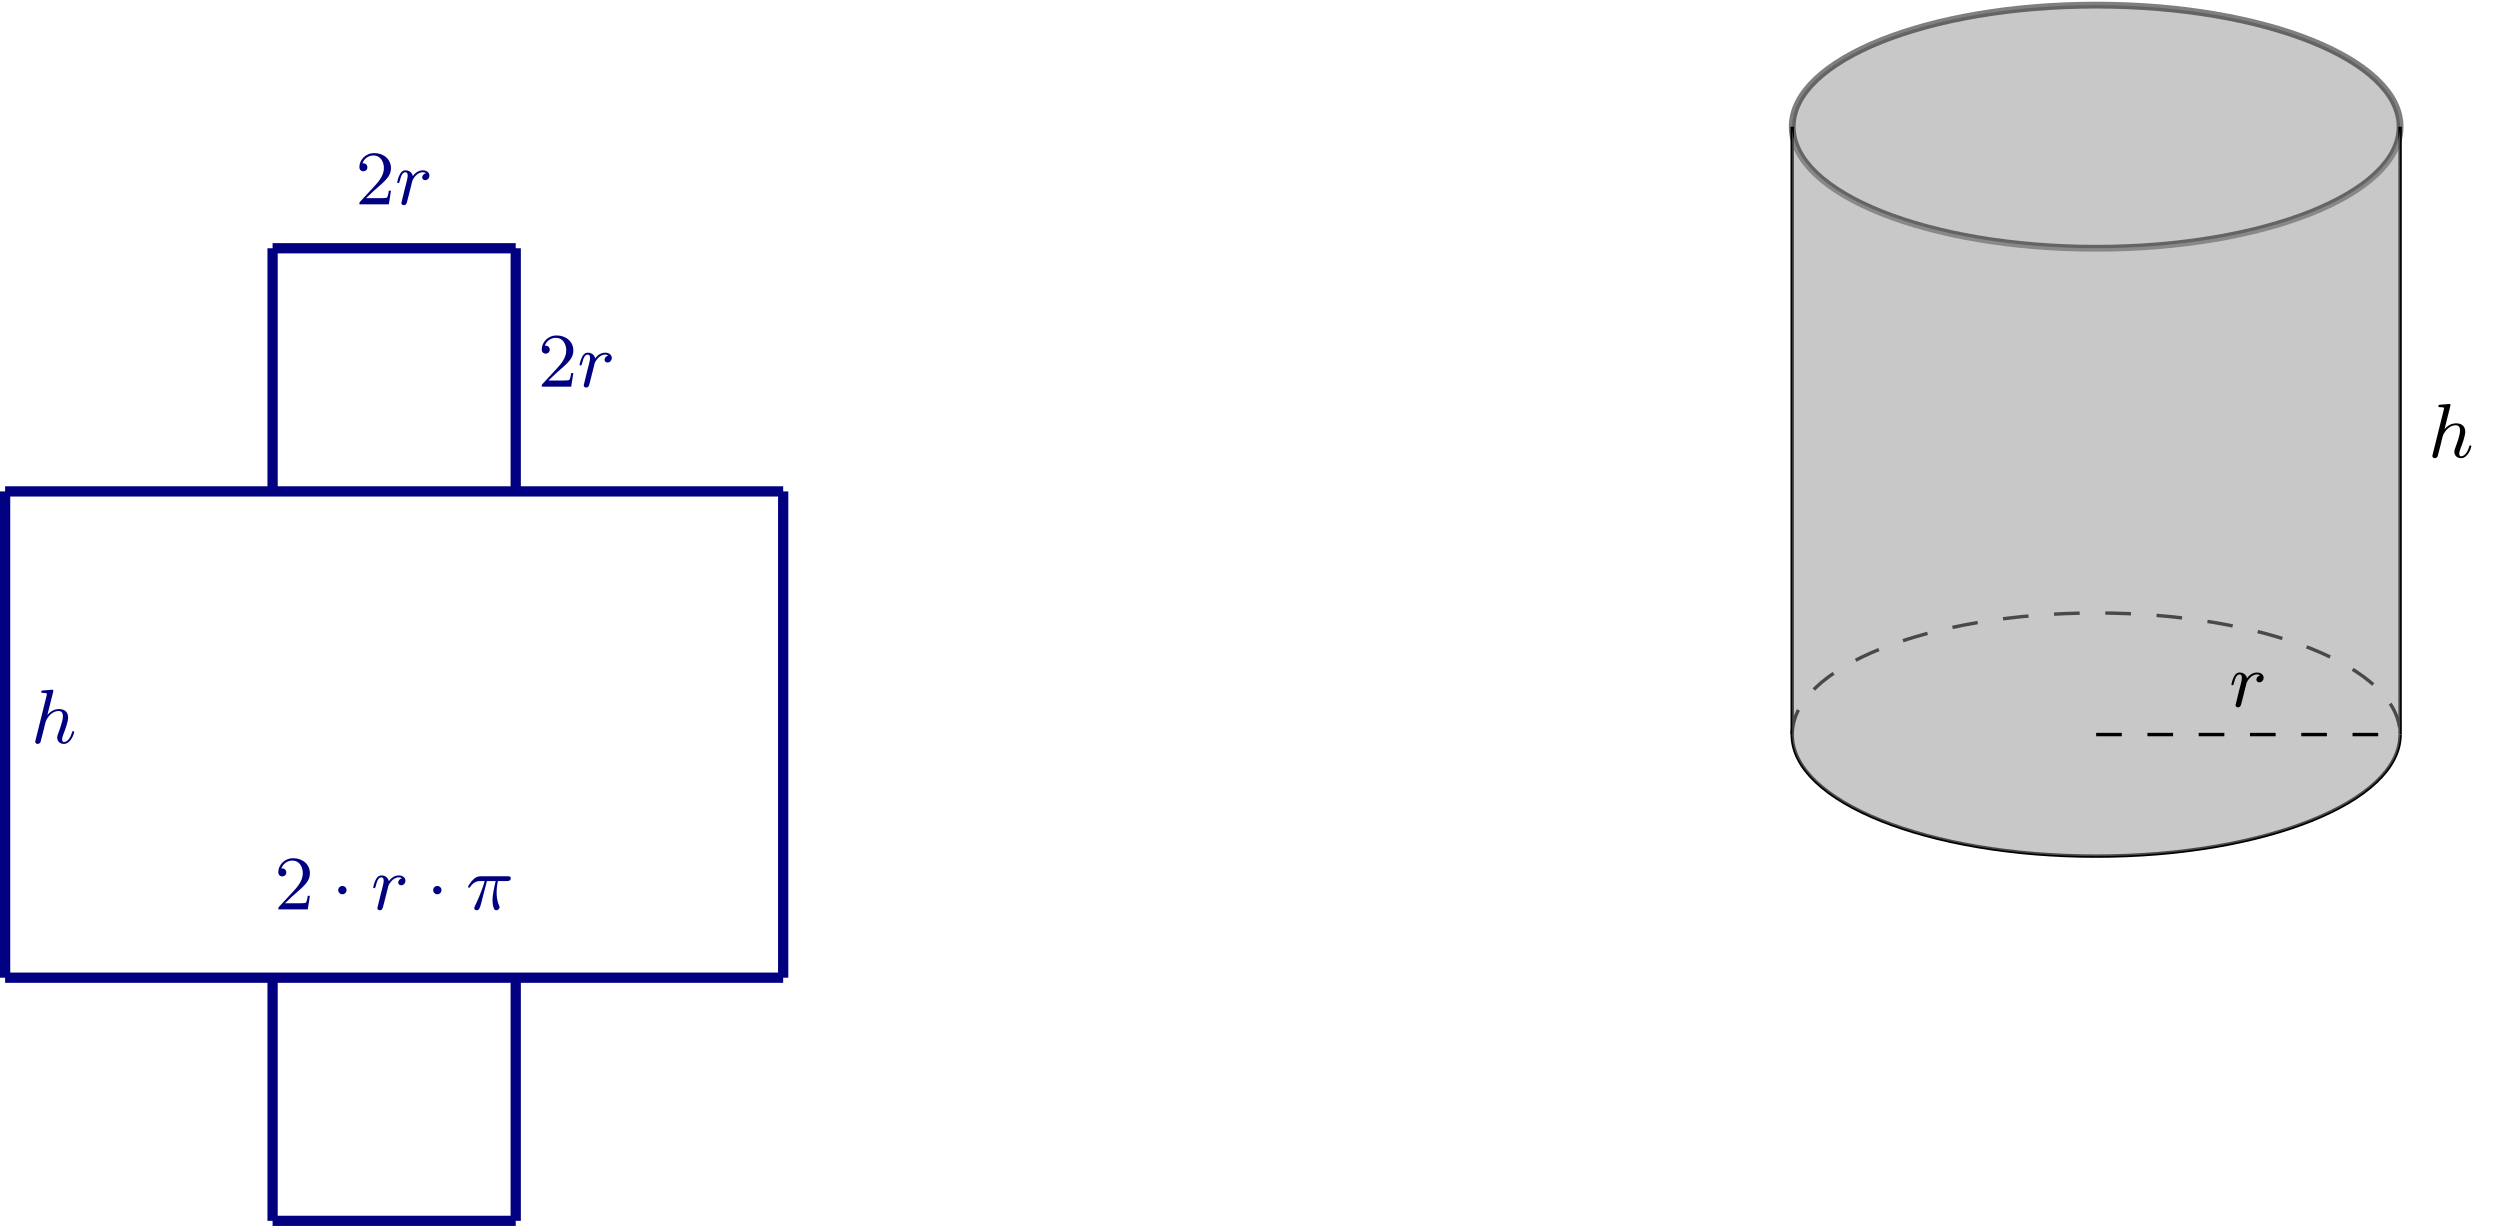 <?xml version="1.0" encoding="UTF-8" standalone="no"?>
<!DOCTYPE svg PUBLIC "-//W3C//DTD SVG 1.1//EN" "http://www.w3.org/Graphics/SVG/1.1/DTD/svg11.dtd">
<svg xmlns="http://www.w3.org/2000/svg" xmlns:xlink="http://www.w3.org/1999/xlink" version="1.1" width="291.462pt" height="142.928pt" viewBox="0 0 291.462 142.928">
<path transform="matrix(1,0,0,-1,45.952,57.291)" stroke-width="1.196" stroke-linecap="butt" stroke-miterlimit="10" stroke-linejoin="miter" fill="none" stroke="#000080" d="M -45.355 -56.694 L 45.355 -56.694 "/>
<path transform="matrix(1,0,0,-1,45.952,57.291)" stroke-width="1.196" stroke-linecap="butt" stroke-miterlimit="10" stroke-linejoin="miter" fill="none" stroke="#000080" d="M 45.355 -56.694 L 45.355 0 "/>
<path transform="matrix(1,0,0,-1,45.952,57.291)" stroke-width="1.196" stroke-linecap="butt" stroke-miterlimit="10" stroke-linejoin="miter" fill="none" stroke="#000080" d="M -45.355 -56.694 L -45.355 0 "/>
<path transform="matrix(1,0,0,-1,45.952,57.291)" stroke-width="1.196" stroke-linecap="butt" stroke-miterlimit="10" stroke-linejoin="miter" fill="none" stroke="#000080" d="M -45.355 0 L 45.355 0 "/>
<path transform="matrix(1,0,0,-1,45.952,57.291)" stroke-width="1.196" stroke-linecap="butt" stroke-miterlimit="10" stroke-linejoin="miter" fill="none" stroke="#000080" d="M -14.173 -56.694 L -14.173 -85.04 "/>
<path transform="matrix(1,0,0,-1,45.952,57.291)" stroke-width="1.196" stroke-linecap="butt" stroke-miterlimit="10" stroke-linejoin="miter" fill="none" stroke="#000080" d="M -14.173 -85.04 L 14.173 -85.04 "/>
<path transform="matrix(1,0,0,-1,45.952,57.291)" stroke-width="1.196" stroke-linecap="butt" stroke-miterlimit="10" stroke-linejoin="miter" fill="none" stroke="#000080" d="M 14.173 -56.694 L 14.173 -85.04 "/>
<path transform="matrix(1,0,0,-1,45.952,57.291)" stroke-width="1.196" stroke-linecap="butt" stroke-miterlimit="10" stroke-linejoin="miter" fill="none" stroke="#000080" d="M -14.173 28.347 L 14.173 28.347 "/>
<path transform="matrix(1,0,0,-1,45.952,57.291)" stroke-width="1.196" stroke-linecap="butt" stroke-miterlimit="10" stroke-linejoin="miter" fill="none" stroke="#000080" d="M 14.173 0 L 14.173 28.347 "/>
<path transform="matrix(1,0,0,-1,45.952,57.291)" stroke-width="1.196" stroke-linecap="butt" stroke-miterlimit="10" stroke-linejoin="miter" fill="none" stroke="#000080" d="M -14.173 0 L -14.173 28.347 "/>
<symbol id="font_0_1">
<path d="M .411 .177 L .383 .177 C .381 .164 .373 .105 .36 .089 C .354 .08 .285 .08 .265 .08 L .087 .08 L .186 .174 C .35 .316 .411 .369 .411 .471 C .411 .586 .316 .666 .193 .666 C .078 .666 0 .575 0 .484 C 0 .434 .043 .429 .052 .429 C .074 .429 .104 .445 .104 .481 C .104 .511 .083 .533 .052 .533 C .047 .533 .044 .533 .04 .532 C .064 .603 .128 .635 .182 .635 C .284 .635 .319 .54 .319 .471 C .319 .369 .242 .286 .194 .234 L .011 .036 C 0 .025 0 .023 0 0 L .383 0 L .411 .177 Z "/>
</symbol>
<use xlink:href="#font_0_1" transform="matrix(8.966,0,0,-8.966,63.158,45.08)" fill="#000080"/>
<symbol id="font_1_3">
<path d="M .375 .416 C .342 .41 .325 .382 .325 .361 C .325 .342 .339 .325 .364 .325 C .391 .325 .419 .348 .419 .385 C .419 .424 .383 .453 .334 .453 C .259 .453 .217 .397 .203 .378 C .191 .433 .146 .453 .108 .453 C .072 .453 .049 .431 .032 .396 C .013 .36 0 .303 0 .299 C 0 .29 .007 .287 .014 .287 C .025 .287 .027 .292 .032 .312 C .051 .391 .072 .428 .106 .428 C .136 .428 .136 .396 .136 .381 C .136 .36 .128 .329 .122 .303 C .115 .277 .105 .234 .101 .222 L .061 .058 C .054 .034 .054 .032 .054 .029 C .054 .016 .063 0 .085 0 C .117 0 .124 .027 .131 .056 C .143 .099 .143 .101 .153 .142 C .19 .292 .196 .316 .198 .321 C .204 .333 .25 .428 .333 .428 C .356 .428 .37 .42 .375 .416 Z "/>
</symbol>
<use xlink:href="#font_1_3" transform="matrix(8.966,0,0,-8.966,67.569,45.179)" fill="#000080"/>
<use xlink:href="#font_0_1" transform="matrix(8.966,0,0,-8.966,41.898,23.82)" fill="#000080"/>
<use xlink:href="#font_1_3" transform="matrix(8.966,0,0,-8.966,46.309,23.919)" fill="#000080"/>
<symbol id="font_1_2">
<path d="M .232 .671 C .236 .685 .236 .687 .236 .691 C .236 .7 .23 .705 .221 .705 C .207 .705 .119 .697 .099 .695 C .089 .694 .078 .693 .078 .676 C .078 .663 .089 .663 .105 .663 C .152 .663 .152 .656 .152 .647 C .152 .643 .152 .641 .147 .623 L .004 .048 C 0 .034 0 .032 0 .029 C 0 .013 .013 0 .031 0 C .048 0 .062 .01 .069 .024 C .071 .029 .08 .065 .085 .086 L .108 .175 C .111 .19 .121 .228 .124 .243 L .136 .287 C .141 .31 .198 .428 .306 .428 C .36 .428 .36 .375 .36 .358 C .36 .297 .313 .175 .302 .144 C .29 .113 .286 .103 .286 .084 C .286 .03 .327 0 .372 0 C .468 0 .507 .143 .507 .154 C .507 .159 .504 .166 .494 .166 C .483 .166 .482 .161 .478 .148 C .453 .063 .411 .025 .375 .025 C .368 .025 .35 .025 .35 .057 C .35 .082 .36 .108 .368 .13 C .388 .181 .428 .287 .428 .343 C .428 .432 .362 .453 .309 .453 C .249 .453 .198 .425 .158 .376 L .232 .671 Z "/>
</symbol>
<use xlink:href="#font_1_2" transform="matrix(8.966,0,0,-8.966,4.105,86.73)" fill="#000080"/>
<use xlink:href="#font_0_1" transform="matrix(8.966,0,0,-8.966,32.445,106.025)" fill="#000080"/>
<symbol id="font_2_1">
<path d="M .108 .054 C .108 .083 .085 .108 .054 .108 C .023 .108 0 .083 0 .054 C 0 .025 .023 0 .054 0 C .085 0 .108 .025 .108 .054 Z "/>
</symbol>
<use xlink:href="#font_2_1" transform="matrix(8.966,0,0,-8.966,39.432,104.259)" fill="#000080"/>
<use xlink:href="#font_1_3" transform="matrix(8.966,0,0,-8.966,43.511,106.124)" fill="#000080"/>
<use xlink:href="#font_2_1" transform="matrix(8.966,0,0,-8.966,50.502,104.259)" fill="#000080"/>
<symbol id="font_1_1">
<path d="M .246 .38 L .36 .38 C .345 .317 .319 .213 .319 .13 C .319 .123 .319 .086 .328 .05 C .338 .012 .347 0 .367 0 C .388 0 .41 .018 .41 .041 C .41 .048 .409 .051 .403 .064 C .372 .134 .372 .208 .372 .231 C .372 .256 .372 .3 .389 .38 L .506 .38 C .519 .38 .556 .38 .556 .416 C .556 .442 .534 .442 .515 .442 L .169 .442 C .145 .442 .11 .442 .063 .395 C .036 .368 0 .313 0 .305 C 0 .294 .011 .294 .014 .294 C .022 .294 .024 .296 .03 .306 C .079 .38 .14 .38 .16 .38 L .217 .38 C .174 .229 .105 .087 .098 .072 C .091 .058 .081 .037 .081 .029 C .081 .016 .09 0 .112 0 C .148 0 .157 .036 .178 .117 L .246 .38 Z "/>
</symbol>
<use xlink:href="#font_1_1" transform="matrix(8.966,0,0,-8.966,54.563,106.124)" fill="#000080"/>
<g>
<path transform="matrix(1,0,0,-1,45.952,57.291)" d="M 233.861 42.52 C 233.861 50.348 217.997 56.694 198.428 56.694 C 178.858 56.694 162.994 50.348 162.994 42.52 C 162.994 34.692 178.858 28.347 198.428 28.347 C 217.997 28.347 233.861 34.692 233.861 42.52 Z M 198.428 42.52 " fill="#929292" fill-opacity=".5"/>
<path transform="matrix(1,0,0,-1,45.952,57.291)" stroke-width=".797" stroke-linecap="butt" stroke-miterlimit="10" stroke-linejoin="miter" fill="none" stroke="#000000" stroke-opacity=".5" d="M 233.861 42.52 C 233.861 50.348 217.997 56.694 198.428 56.694 C 178.858 56.694 162.994 50.348 162.994 42.52 C 162.994 34.692 178.858 28.347 198.428 28.347 C 217.997 28.347 233.861 34.692 233.861 42.52 Z M 198.428 42.52 "/>
</g>
<path transform="matrix(1,0,0,-1,45.952,57.291)" stroke-width=".399" stroke-linecap="butt" stroke-miterlimit="10" stroke-linejoin="miter" fill="none" stroke="#000000" d="M 162.994 42.52 L 162.994 -28.347 "/>
<path transform="matrix(1,0,0,-1,45.952,57.291)" stroke-width=".399" stroke-linecap="butt" stroke-miterlimit="10" stroke-linejoin="miter" fill="none" stroke="#000000" d="M 162.994 -28.347 C 162.994 -36.175 178.858 -42.52 198.428 -42.52 C 217.997 -42.52 233.861 -36.175 233.861 -28.347 "/>
<path transform="matrix(1,0,0,-1,45.952,57.291)" stroke-width=".399" stroke-linecap="butt" stroke-dasharray="2.989,2.989" stroke-miterlimit="10" stroke-linejoin="miter" fill="none" stroke="#000000" d="M 162.994 -28.347 C 162.994 -20.519 178.858 -14.173 198.428 -14.173 C 217.997 -14.173 233.861 -20.519 233.861 -28.347 "/>
<path transform="matrix(1,0,0,-1,45.952,57.291)" stroke-width=".399" stroke-linecap="butt" stroke-miterlimit="10" stroke-linejoin="miter" fill="none" stroke="#000000" d="M 233.861 42.52 L 233.861 -28.347 "/>
<use xlink:href="#font_1_2" transform="matrix(8.966,0,0,-8.966,283.574,53.417)"/>
<path transform="matrix(1,0,0,-1,45.952,57.291)" d="M 162.994 42.52 L 162.994 -28.347 C 162.994 -36.175 178.858 -42.52 198.428 -42.52 C 217.997 -42.52 233.861 -36.175 233.861 -28.347 L 233.861 42.52 C 233.861 34.692 217.997 28.347 198.428 28.347 C 178.858 28.347 162.994 34.692 162.994 42.52 " fill="#929292" fill-opacity=".5"/>
<path transform="matrix(1,0,0,-1,45.952,57.291)" stroke-width=".399" stroke-linecap="butt" stroke-dasharray="2.989,2.989" stroke-miterlimit="10" stroke-linejoin="miter" fill="none" stroke="#000000" d="M 198.428 -28.347 L 233.861 -28.347 "/>
<use xlink:href="#font_1_3" transform="matrix(8.966,0,0,-8.966,260.147,82.466)"/>
</svg>

